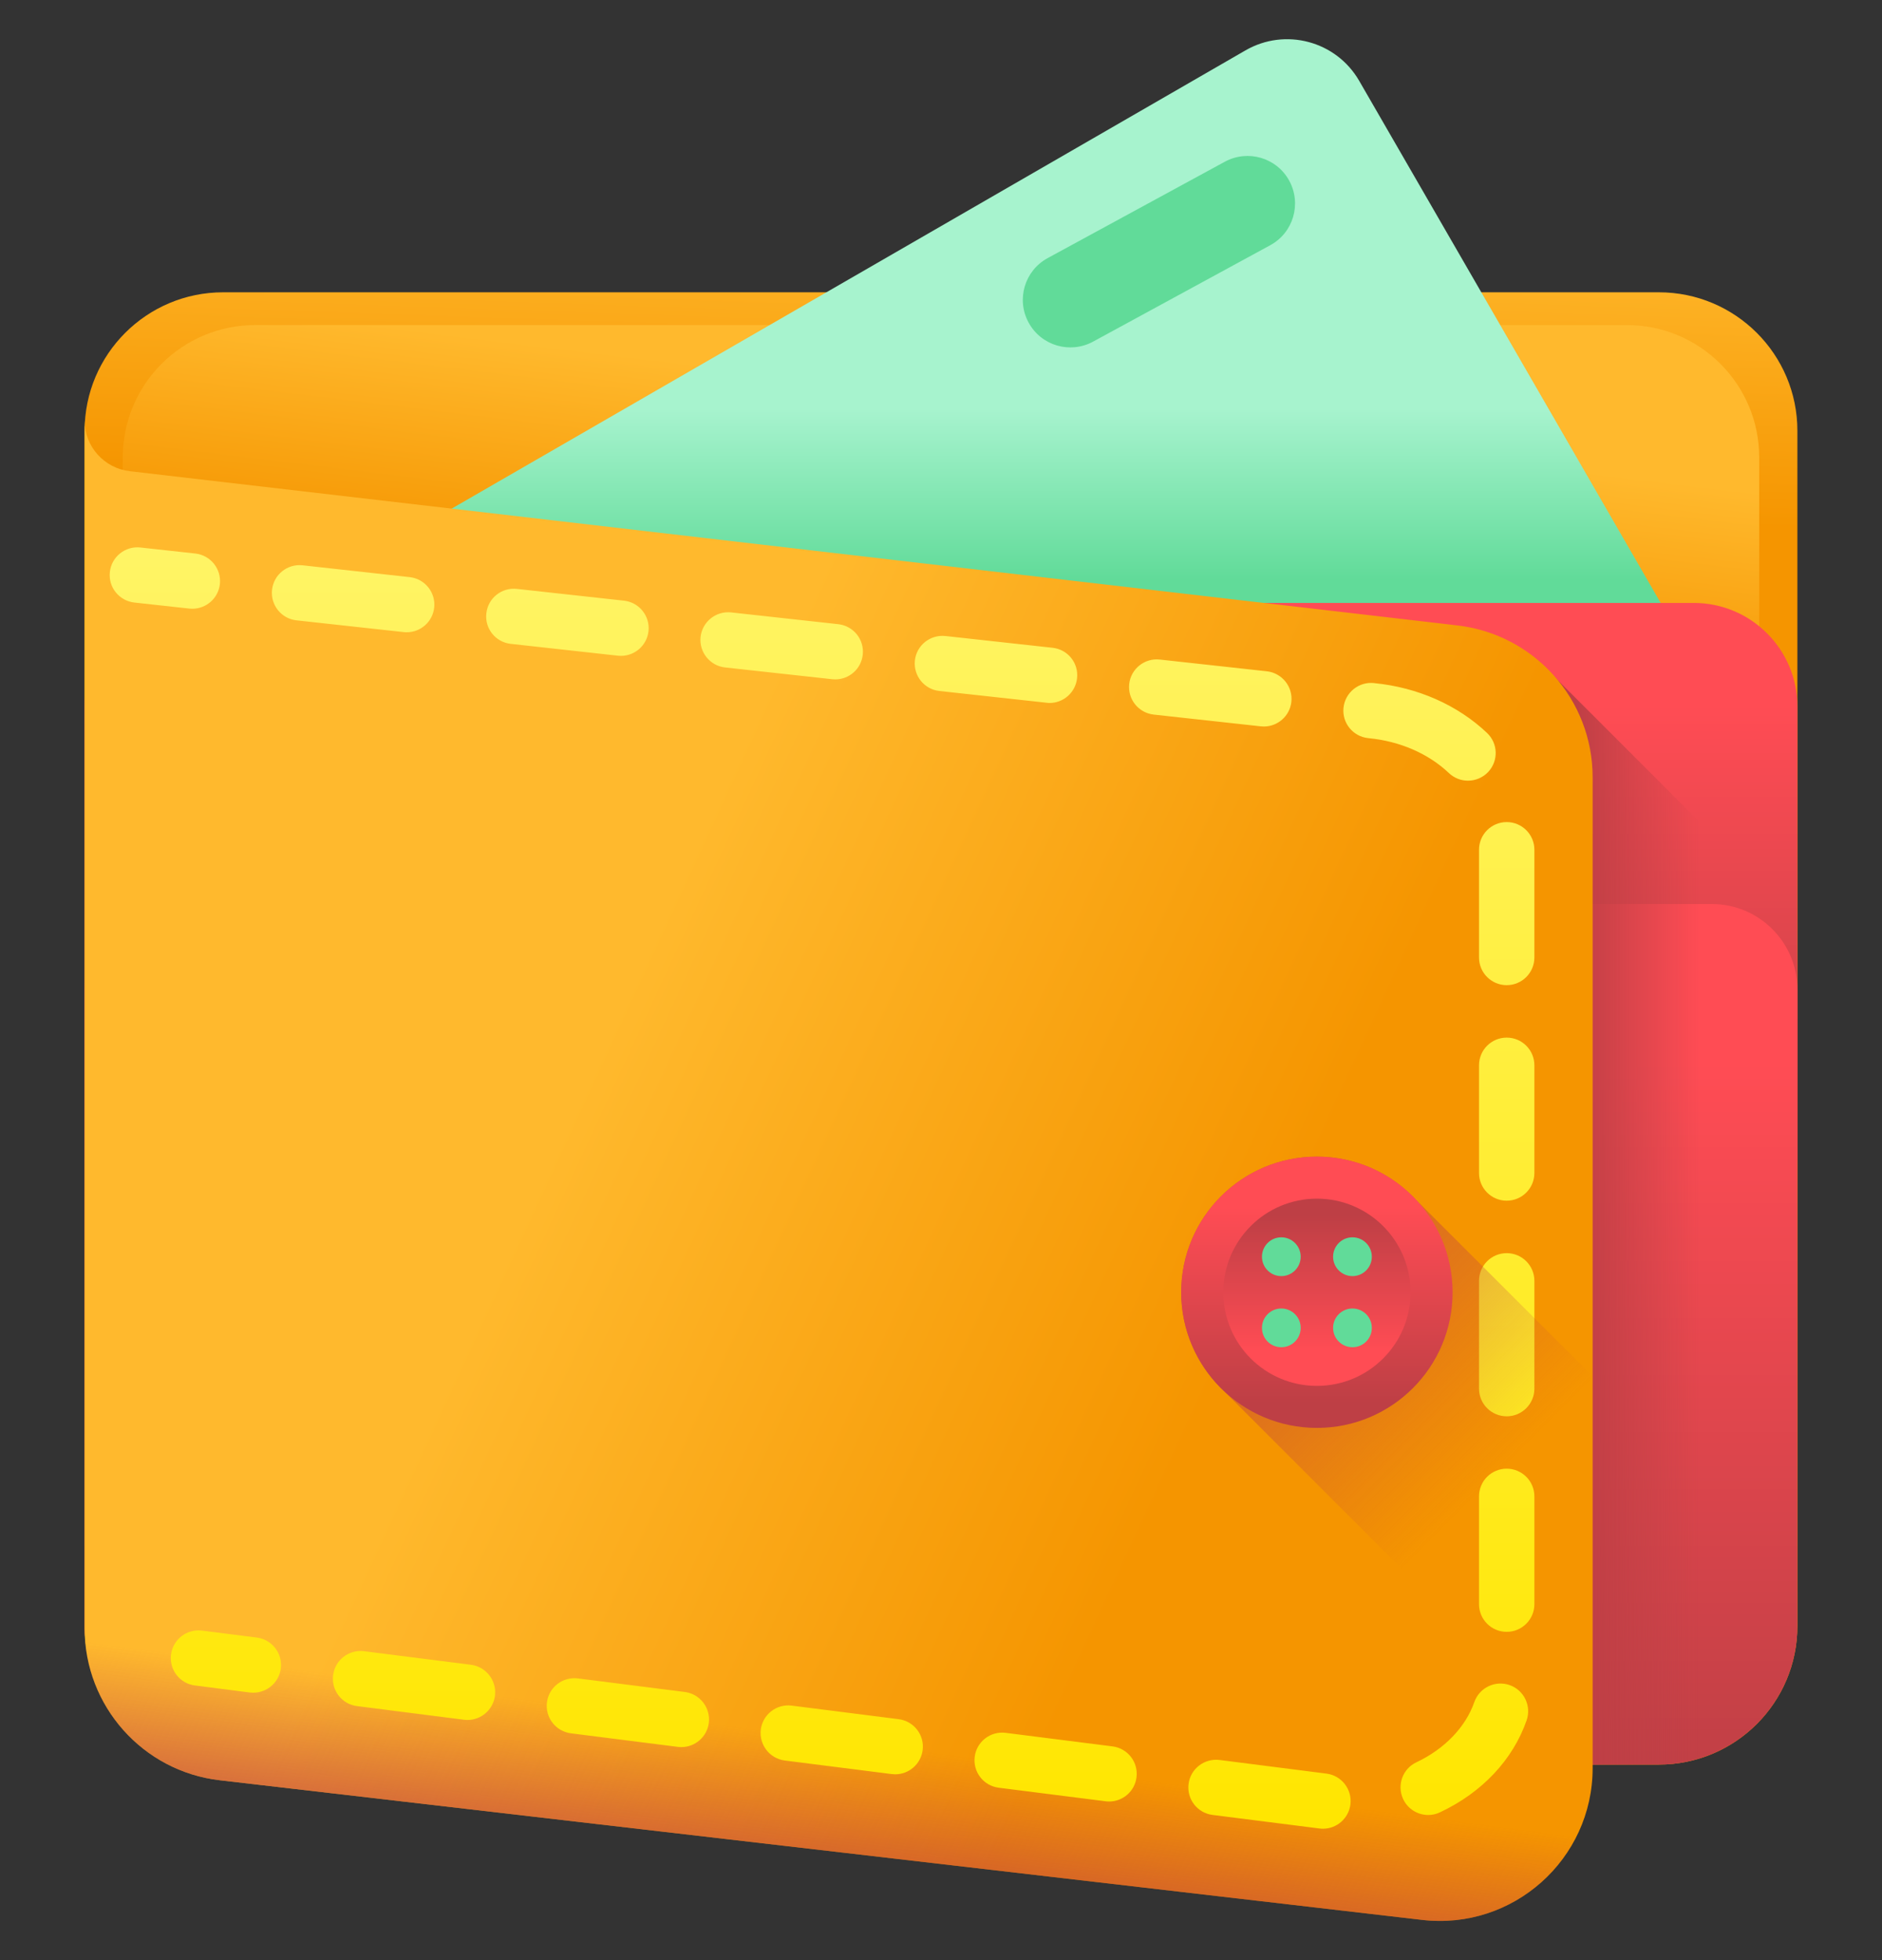 <svg width="24" height="25" viewBox="0 0 24 25" fill="none" xmlns="http://www.w3.org/2000/svg">
<rect x="0" y="0" width="24" height="25" fill="#333333" stroke="none"/>
<g clip-path="url(#clip0_324_142)">
<path d="M21.154 22.506H2.846C1.87 22.506 1.079 21.715 1.079 20.739V5.494C1.079 4.519 1.87 3.728 2.846 3.728H21.154C22.13 3.728 22.921 4.519 22.921 5.494V20.739C22.921 21.715 22.13 22.506 21.154 22.506Z" fill="url(#paint0_linear_324_142)"/>
<path d="M20.746 22.087H3.254C2.322 22.087 1.566 21.331 1.566 20.399V5.834C1.566 4.902 2.322 4.146 3.254 4.146H20.746C21.678 4.146 22.434 4.902 22.434 5.834V20.399C22.434 21.331 21.678 22.087 20.746 22.087Z" fill="url(#paint1_linear_324_142)"/>
<path d="M21.737 8.659L17.333 1.031C17.04 0.523 16.39 0.349 15.882 0.643L1.998 8.659H21.737Z" fill="url(#paint2_linear_324_142)"/>
<path d="M1.079 14.797H22.921V9.012C22.921 8.282 22.329 7.69 21.598 7.69H2.401C1.671 7.69 1.079 8.282 1.079 9.012V14.797Z" fill="url(#paint3_linear_324_142)"/>
<path d="M1.079 12.621V20.739C1.079 21.715 1.87 22.506 2.846 22.506H21.154C22.13 22.506 22.921 21.715 22.921 20.739V12.621C22.921 12.019 22.432 11.53 21.829 11.53H2.17C1.568 11.53 1.079 12.019 1.079 12.621Z" fill="url(#paint4_linear_324_142)"/>
<path d="M19.626 8.435V22.506H21.154C22.13 22.506 22.921 21.715 22.921 20.739V11.73L19.626 8.435Z" fill="url(#paint5_linear_324_142)"/>
<path d="M18.136 24.487L2.803 22.706C1.821 22.592 1.079 21.759 1.079 20.77V5.363C1.079 5.694 1.327 5.972 1.656 6.01L18.585 7.977C19.568 8.091 20.31 8.923 20.31 9.913V22.551C20.31 23.716 19.293 24.621 18.136 24.487Z" fill="url(#paint6_linear_324_142)"/>
<path d="M18.136 21.409L2.803 19.628C1.821 19.514 1.079 18.682 1.079 17.692V20.77C1.079 21.759 1.821 22.592 2.803 22.706L18.136 24.487C19.293 24.621 20.31 23.716 20.31 22.551V19.473C20.31 20.639 19.293 21.544 18.136 21.409Z" fill="url(#paint7_linear_324_142)"/>
<path d="M2.453 7.764C2.441 7.764 2.428 7.763 2.414 7.762L1.713 7.685C1.519 7.663 1.379 7.489 1.401 7.295C1.422 7.102 1.596 6.962 1.79 6.983L2.492 7.06C2.685 7.082 2.825 7.256 2.804 7.45C2.784 7.63 2.631 7.764 2.453 7.764Z" fill="url(#paint8_linear_324_142)"/>
<path d="M16.871 23.324C16.856 23.324 16.841 23.323 16.826 23.321L15.462 23.148C15.269 23.123 15.132 22.946 15.157 22.753C15.181 22.56 15.358 22.424 15.551 22.447L16.915 22.621C17.108 22.645 17.245 22.822 17.221 23.015C17.198 23.194 17.046 23.324 16.871 23.324ZM18.213 23.149C18.081 23.149 17.954 23.074 17.894 22.947C17.811 22.77 17.886 22.56 18.062 22.477C18.421 22.308 18.69 22.028 18.801 21.709C18.866 21.525 19.067 21.428 19.251 21.492C19.435 21.556 19.532 21.758 19.468 21.942C19.292 22.446 18.899 22.863 18.363 23.115C18.315 23.138 18.264 23.149 18.213 23.149ZM14.144 22.977C14.129 22.977 14.114 22.976 14.099 22.974L12.735 22.801C12.542 22.776 12.405 22.599 12.43 22.406C12.454 22.213 12.631 22.077 12.824 22.101L14.188 22.274C14.381 22.299 14.518 22.475 14.493 22.669C14.471 22.847 14.319 22.977 14.144 22.977ZM11.416 22.63C11.402 22.63 11.387 22.629 11.371 22.627L10.008 22.454C9.815 22.429 9.678 22.253 9.702 22.059C9.727 21.866 9.904 21.729 10.097 21.754L11.461 21.927C11.654 21.952 11.791 22.128 11.766 22.322C11.743 22.5 11.591 22.63 11.416 22.63ZM8.689 22.283C8.674 22.283 8.659 22.282 8.644 22.28L7.28 22.107C7.087 22.082 6.95 21.906 6.975 21.712C6.999 21.519 7.176 21.383 7.37 21.407L8.733 21.58C8.927 21.605 9.063 21.782 9.039 21.975C9.016 22.153 8.864 22.283 8.689 22.283ZM5.962 21.937C5.947 21.937 5.932 21.936 5.917 21.934L4.553 21.76C4.36 21.736 4.223 21.559 4.248 21.366C4.272 21.172 4.449 21.036 4.642 21.06L6.006 21.233C6.199 21.258 6.336 21.435 6.312 21.628C6.289 21.806 6.137 21.937 5.962 21.937ZM19.214 20.813C19.019 20.813 18.861 20.655 18.861 20.46V19.085C18.861 18.89 19.019 18.732 19.214 18.732C19.409 18.732 19.567 18.89 19.567 19.085V20.46C19.567 20.655 19.409 20.813 19.214 20.813ZM19.214 18.064C19.019 18.064 18.861 17.906 18.861 17.711V16.336C18.861 16.141 19.019 15.983 19.214 15.983C19.409 15.983 19.567 16.141 19.567 16.336V17.711C19.567 17.906 19.409 18.064 19.214 18.064ZM19.214 15.314C19.019 15.314 18.861 15.156 18.861 14.961V13.587C18.861 13.392 19.019 13.234 19.214 13.234C19.409 13.234 19.567 13.392 19.567 13.587V14.961C19.567 15.156 19.409 15.314 19.214 15.314ZM19.214 12.565C19.019 12.565 18.861 12.407 18.861 12.212V10.838C18.861 10.643 19.019 10.485 19.214 10.485C19.409 10.485 19.567 10.643 19.567 10.838V12.212C19.567 12.407 19.409 12.565 19.214 12.565ZM18.72 9.957C18.633 9.957 18.546 9.925 18.477 9.86C18.216 9.612 17.853 9.454 17.455 9.415L17.446 9.414C17.252 9.393 17.112 9.219 17.133 9.026C17.154 8.832 17.328 8.692 17.521 8.712L17.527 8.713C18.077 8.767 18.588 8.992 18.963 9.348C19.105 9.482 19.111 9.705 18.977 9.847C18.907 9.92 18.814 9.957 18.72 9.957ZM16.118 9.266C16.105 9.266 16.092 9.265 16.079 9.264L14.712 9.114C14.518 9.092 14.379 8.918 14.4 8.724C14.421 8.531 14.596 8.391 14.789 8.412L16.156 8.562C16.349 8.584 16.489 8.758 16.468 8.952C16.448 9.132 16.295 9.266 16.118 9.266ZM13.385 8.966C13.372 8.966 13.359 8.965 13.346 8.963L11.979 8.813C11.786 8.792 11.646 8.618 11.667 8.424C11.688 8.23 11.863 8.091 12.057 8.112L13.423 8.262C13.617 8.283 13.757 8.457 13.735 8.651C13.715 8.832 13.562 8.966 13.385 8.966ZM10.652 8.665C10.639 8.665 10.626 8.664 10.613 8.663L9.247 8.513C9.053 8.492 8.913 8.317 8.934 8.123C8.956 7.93 9.13 7.79 9.324 7.811L10.69 7.961C10.884 7.983 11.024 8.157 11.002 8.351C10.983 8.531 10.83 8.665 10.652 8.665ZM7.919 8.365C7.906 8.365 7.893 8.364 7.88 8.363L6.514 8.212C6.32 8.191 6.18 8.017 6.202 7.823C6.223 7.629 6.397 7.49 6.591 7.511L7.957 7.661C8.151 7.682 8.291 7.857 8.27 8.05C8.25 8.231 8.097 8.365 7.919 8.365ZM5.187 8.064C5.174 8.064 5.161 8.064 5.148 8.062L3.781 7.912C3.587 7.891 3.448 7.716 3.469 7.523C3.49 7.329 3.664 7.189 3.858 7.21L5.225 7.361C5.418 7.382 5.558 7.556 5.537 7.75C5.517 7.931 5.364 8.064 5.187 8.064Z" fill="url(#paint9_linear_324_142)"/>
<path d="M3.231 21.589C3.217 21.589 3.202 21.588 3.187 21.587L2.486 21.497C2.293 21.473 2.156 21.296 2.181 21.103C2.205 20.91 2.382 20.773 2.575 20.797L3.276 20.886C3.469 20.911 3.606 21.088 3.581 21.281C3.558 21.459 3.406 21.589 3.231 21.589Z" fill="url(#paint10_linear_324_142)"/>
<path d="M16.198 3.128L13.94 4.357C13.645 4.517 13.277 4.409 13.117 4.114C12.957 3.82 13.066 3.452 13.36 3.292L15.619 2.063C15.913 1.903 16.281 2.011 16.441 2.305C16.601 2.6 16.493 2.968 16.198 3.128Z" fill="#61DB99"/>
<path d="M20.31 17.554L18.068 15.313C17.752 14.968 17.298 14.752 16.794 14.752C15.838 14.752 15.063 15.527 15.063 16.482C15.063 16.987 15.28 17.441 15.624 17.757L20.31 22.443V17.554H20.31Z" fill="url(#paint11_linear_324_142)"/>
<path d="M16.794 18.212C17.749 18.212 18.524 17.438 18.524 16.482C18.524 15.527 17.749 14.752 16.794 14.752C15.838 14.752 15.063 15.527 15.063 16.482C15.063 17.438 15.838 18.212 16.794 18.212Z" fill="url(#paint12_linear_324_142)"/>
<path d="M16.794 17.676C17.453 17.676 17.988 17.142 17.988 16.482C17.988 15.823 17.453 15.288 16.794 15.288C16.134 15.288 15.6 15.823 15.6 16.482C15.6 17.142 16.134 17.676 16.794 17.676Z" fill="url(#paint13_linear_324_142)"/>
<path d="M16.34 16.276C16.476 16.276 16.587 16.165 16.587 16.029C16.587 15.892 16.476 15.781 16.34 15.781C16.203 15.781 16.093 15.892 16.093 16.029C16.093 16.165 16.203 16.276 16.34 16.276Z" fill="url(#paint14_linear_324_142)"/>
<path d="M17.247 16.276C17.384 16.276 17.494 16.165 17.494 16.029C17.494 15.892 17.384 15.781 17.247 15.781C17.111 15.781 17 15.892 17 16.029C17 16.165 17.111 16.276 17.247 16.276Z" fill="url(#paint15_linear_324_142)"/>
<path d="M16.34 17.183C16.476 17.183 16.587 17.073 16.587 16.936C16.587 16.8 16.476 16.689 16.34 16.689C16.203 16.689 16.093 16.8 16.093 16.936C16.093 17.073 16.203 17.183 16.34 17.183Z" fill="url(#paint16_linear_324_142)"/>
<path d="M17.247 17.183C17.384 17.183 17.494 17.073 17.494 16.936C17.494 16.8 17.384 16.689 17.247 16.689C17.111 16.689 17 16.8 17 16.936C17 17.073 17.111 17.183 17.247 17.183Z" fill="url(#paint17_linear_324_142)"/>
</g>
<defs>
<linearGradient id="paint0_linear_324_142" x1="12.357" y1="2.645" x2="12.229" y2="6.384" gradientUnits="userSpaceOnUse">
<stop stop-color="#FFB92D"/>
<stop offset="1" stop-color="#F59500"/>
</linearGradient>
<linearGradient id="paint1_linear_324_142" x1="12.968" y1="5.128" x2="12.621" y2="7.992" gradientUnits="userSpaceOnUse">
<stop stop-color="#FFB92D"/>
<stop offset="1" stop-color="#F59500"/>
</linearGradient>
<linearGradient id="paint2_linear_324_142" x1="11.867" y1="5.212" x2="11.867" y2="7.394" gradientUnits="userSpaceOnUse">
<stop stop-color="#A7F3CE"/>
<stop offset="1" stop-color="#61DB99"/>
</linearGradient>
<linearGradient id="paint3_linear_324_142" x1="12" y1="8.99" x2="12" y2="15.113" gradientUnits="userSpaceOnUse">
<stop stop-color="#FF4C54"/>
<stop offset="1" stop-color="#BE3F45"/>
</linearGradient>
<linearGradient id="paint4_linear_324_142" x1="12" y1="13.536" x2="12" y2="22.993" gradientUnits="userSpaceOnUse">
<stop stop-color="#FF4C54"/>
<stop offset="1" stop-color="#BE3F45"/>
</linearGradient>
<linearGradient id="paint5_linear_324_142" x1="21.678" y1="15.47" x2="20.085" y2="15.47" gradientUnits="userSpaceOnUse">
<stop stop-color="#BE3F45" stop-opacity="0"/>
<stop offset="1" stop-color="#BE3F45"/>
</linearGradient>
<linearGradient id="paint6_linear_324_142" x1="7.428" y1="13.835" x2="15.533" y2="17.574" gradientUnits="userSpaceOnUse">
<stop stop-color="#FFB92D"/>
<stop offset="1" stop-color="#F59500"/>
</linearGradient>
<linearGradient id="paint7_linear_324_142" x1="10.436" y1="22.16" x2="10.101" y2="24.721" gradientUnits="userSpaceOnUse">
<stop stop-color="#BE3F45" stop-opacity="0"/>
<stop offset="1" stop-color="#BE3F45"/>
</linearGradient>
<linearGradient id="paint8_linear_324_142" x1="2.102" y1="6.981" x2="2.102" y2="23.358" gradientUnits="userSpaceOnUse">
<stop stop-color="#FFF465"/>
<stop offset="1" stop-color="#FFE600"/>
</linearGradient>
<linearGradient id="paint9_linear_324_142" x1="11.517" y1="6.982" x2="11.517" y2="23.324" gradientUnits="userSpaceOnUse">
<stop stop-color="#FFF465"/>
<stop offset="1" stop-color="#FFE600"/>
</linearGradient>
<linearGradient id="paint10_linear_324_142" x1="2.881" y1="6.981" x2="2.881" y2="23.357" gradientUnits="userSpaceOnUse">
<stop stop-color="#FFF465"/>
<stop offset="1" stop-color="#FFE600"/>
</linearGradient>
<linearGradient id="paint11_linear_324_142" x1="19.103" y1="18.792" x2="14.254" y2="13.943" gradientUnits="userSpaceOnUse">
<stop stop-color="#BE3F45" stop-opacity="0"/>
<stop offset="1" stop-color="#BE3F45"/>
</linearGradient>
<linearGradient id="paint12_linear_324_142" x1="16.793" y1="15.396" x2="16.793" y2="17.898" gradientUnits="userSpaceOnUse">
<stop stop-color="#FF4C54"/>
<stop offset="1" stop-color="#BE3F45"/>
</linearGradient>
<linearGradient id="paint13_linear_324_142" x1="16.793" y1="17.232" x2="16.793" y2="15.505" gradientUnits="userSpaceOnUse">
<stop stop-color="#FF4C54"/>
<stop offset="1" stop-color="#BE3F45"/>
</linearGradient>
<linearGradient id="paint14_linear_324_142" x1="13.998" y1="5.687" x2="14.492" y2="7.869" gradientUnits="userSpaceOnUse">
<stop stop-color="#A7F3CE"/>
<stop offset="1" stop-color="#61DB99"/>
</linearGradient>
<linearGradient id="paint15_linear_324_142" x1="14.905" y1="5.687" x2="15.399" y2="7.869" gradientUnits="userSpaceOnUse">
<stop stop-color="#A7F3CE"/>
<stop offset="1" stop-color="#61DB99"/>
</linearGradient>
<linearGradient id="paint16_linear_324_142" x1="13.802" y1="5.731" x2="14.296" y2="7.913" gradientUnits="userSpaceOnUse">
<stop stop-color="#A7F3CE"/>
<stop offset="1" stop-color="#61DB99"/>
</linearGradient>
<linearGradient id="paint17_linear_324_142" x1="14.709" y1="5.731" x2="15.204" y2="7.913" gradientUnits="userSpaceOnUse">
<stop stop-color="#A7F3CE"/>
<stop offset="1" stop-color="#61DB99"/>
</linearGradient>
<clipPath id="clip0_324_142">
<rect width="24" height="24" fill="white" transform="translate(0 0.5)"/>
</clipPath>
</defs>
</svg>
